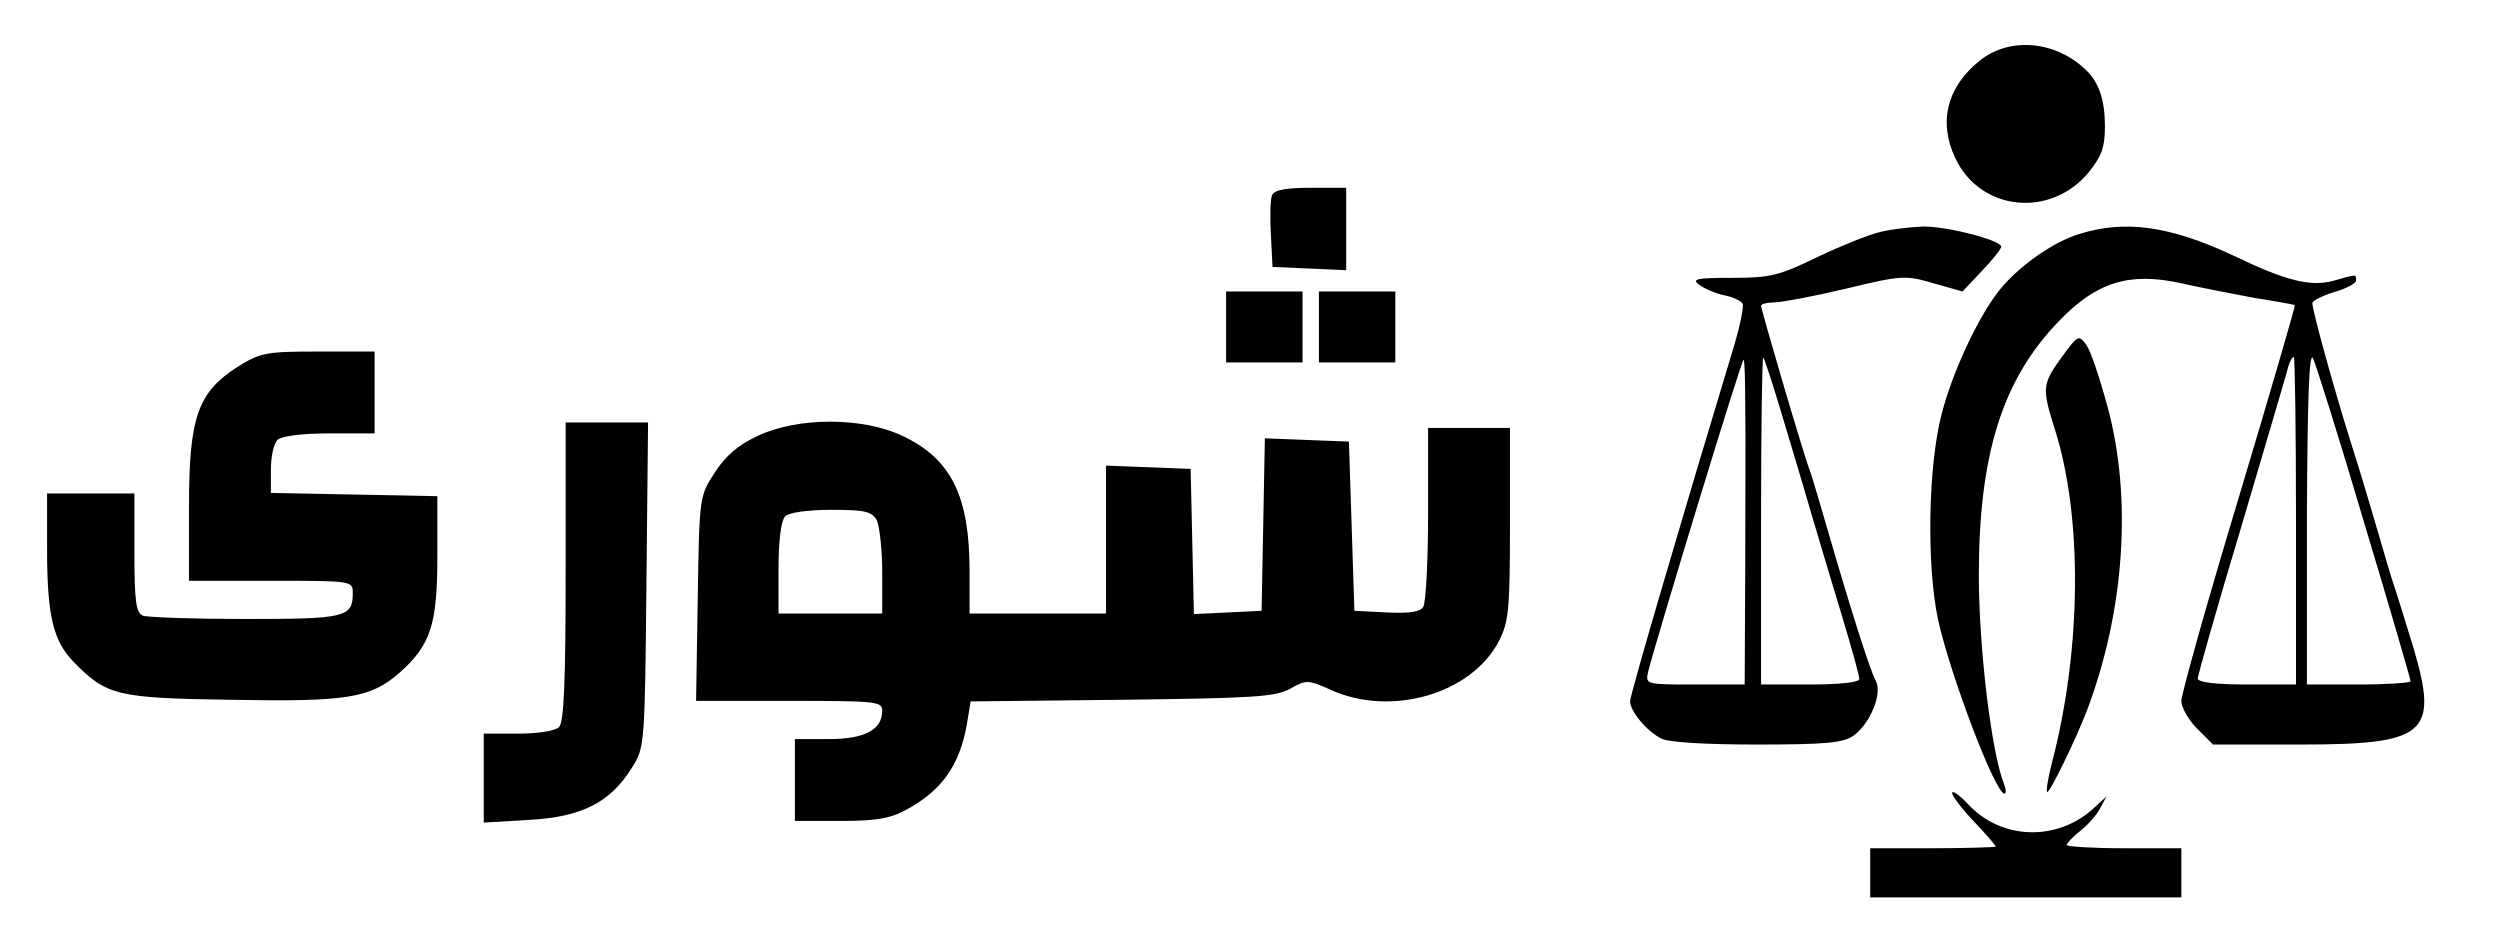 <svg preserveAspectRatio="xMidYMid meet" viewBox="19.375 163.6 458 173" xmlns="http://www.w3.org/2000/svg" version="1.0" style="max-height: 500px" width="458" height="173">

<g stroke="none" fill="#000000" transform="translate(0,500) scale(0.1,-0.1)">
<path d="M3822 3254 c-61 -48 -78 -113 -46 -180 46 -97 174 -110 244 -26 24&#10;30 30 46 30 85 0 47 -11 80 -34 102 -55 54 -139 62 -194 19z"/>
<path d="M2524 3006 c-3 -7 -4 -40 -2 -72 l3 -59 68 -3 67 -3 0 76 0 75 -65 0&#10;c-46 0 -67 -4 -71 -14z"/>
<path d="M3638 2939 c-21 -5 -73 -26 -115 -46 -70 -34 -86 -38 -156 -38 -66 0&#10;-75 -2 -60 -13 10 -7 30 -16 46 -19 15 -3 30 -10 33 -15 3 -4 -4 -39 -15 -76&#10;-95 -314 -191 -641 -191 -653 1 -19 30 -54 57 -68 13 -7 82 -11 175 -11 126 0&#10;158 3 177 16 31 22 54 78 41 101 -10 18 -46 131 -90 283 -12 41 -25 86 -30&#10;100 -13 34 -90 297 -90 304 0 3 11 6 24 6 13 0 72 11 131 25 103 25 110 25&#10;161 10 l53 -15 35 37 c20 21 36 41 36 45 0 12 -101 38 -144 37 -23 -1 -58 -5&#10;-78 -10z m-247 -320 c1 -46 0 -180 0 -296 l-1 -213 -91 0 c-90 0 -91 0 -86 23&#10;19 73 172 575 175 572 2 -1 3 -40 3 -86z m64 -4 c15 -49 33 -111 41 -137 8&#10;-27 20 -69 28 -95 8 -27 28 -94 45 -150 17 -56 31 -107 31 -113 0 -6 -35 -10&#10;-90 -10 l-90 0 0 302 c0 166 2 299 4 297 2 -2 16 -44 31 -94z"/>
<path d="M4002 2935 c-45 -14 -102 -53 -139 -95 -39 -44 -91 -152 -112 -234&#10;-25 -95 -28 -275 -7 -376 22 -101 105 -320 122 -320 3 0 3 8 -1 18 -23 58 -46&#10;249 -46 382 0 221 43 359 147 466 69 72 130 90 224 69 36 -8 97 -20 135 -27&#10;39 -6 71 -12 73 -13 1 -1 -45 -160 -103 -353 -58 -192 -105 -360 -105 -372 0&#10;-12 13 -35 29 -51 l29 -29 159 0 c232 0 255 19 208 178 -15 48 -30 98 -35 112&#10;-5 14 -18 59 -30 100 -12 41 -34 116 -50 165 -31 99 -70 240 -70 254 0 4 18&#10;13 40 20 22 6 40 16 40 21 0 12 2 12 -40 0 -42 -12 -88 -1 -185 46 -116 54&#10;-198 66 -283 39z m523 -529 c47 -156 85 -287 85 -290 0 -3 -43 -6 -95 -6 l-95&#10;0 0 308 c1 212 4 302 11 290 5 -10 48 -146 94 -302z m-125 4 l0 -300 -90 0&#10;c-57 0 -90 4 -90 11 0 5 36 133 81 282 44 150 83 280 85 290 3 9 7 17 10 17 2&#10;0 4 -135 4 -300z"/>
<path d="M2440 2765 l0 -65 70 0 70 0 0 65 0 65 -70 0 -70 0 0 -65z"/>
<path d="M2610 2765 l0 -65 70 0 70 0 0 65 0 65 -70 0 -70 0 0 -65z"/>
<path d="M3971 2710 c-36 -50 -37 -56 -12 -135 50 -159 48 -399 -5 -604 -8&#10;-30 -12 -56 -10 -58 4 -4 55 101 74 152 68 181 82 387 37 553 -14 52 -31 103&#10;-39 114 -14 19 -15 19 -45 -22z"/>
<path d="M629 2692 c-73 -47 -89 -92 -89 -256 l0 -136 150 0 c150 0 150 0 150&#10;-23 0 -44 -14 -47 -196 -47 -95 0 -179 3 -188 6 -13 5 -16 25 -16 115 l0 109&#10;-80 0 -80 0 0 -102 c0 -122 11 -168 49 -207 60 -61 78 -66 287 -69 214 -4 256&#10;3 309 49 58 51 70 89 70 214 l0 110 -152 3 -153 3 0 42 c0 24 5 48 12 55 7 7&#10;44 12 95 12 l83 0 0 75 0 75 -103 0 c-96 0 -106 -2 -148 -28z"/>
<path d="M1230 2317 c0 -199 -3 -276 -12 -285 -7 -7 -39 -12 -75 -12 l-63 0 0&#10;-81 0 -82 83 5 c96 5 149 32 188 95 24 37 24 42 27 336 l3 297 -75 0 -76 0 0&#10;-273z"/>
<path d="M1583 2566 c-37 -17 -60 -37 -80 -68 -28 -43 -28 -44 -31 -230 l-3&#10;-188 170 0 c160 0 171 -1 171 -18 0 -35 -32 -52 -98 -52 l-62 0 0 -75 0 -75&#10;83 0 c65 0 91 4 122 21 64 35 97 81 110 156 l7 42 276 3 c240 3 281 5 309 20&#10;30 17 33 17 75 -2 111 -50 258 -7 308 90 18 35 20 59 20 215 l0 175 -75 0 -75&#10;0 0 -157 c0 -87 -4 -164 -9 -171 -5 -9 -26 -12 -67 -10 l-59 3 -5 155 -5 155&#10;-77 3 -77 3 -3 -158 -3 -158 -62 -3 -62 -3 -3 133 -3 133 -77 3 -78 3 0 -136&#10;0 -135 -125 0 -125 0 0 78 c0 138 -34 206 -124 248 -73 34 -190 34 -263 0z&#10;m217 -155 c5 -11 10 -54 10 -95 l0 -76 -95 0 -95 0 0 83 c0 51 5 88 12 95 7 7&#10;41 12 85 12 61 0 74 -3 83 -19z"/>
<path d="M3770 1911 c0 -5 18 -29 40 -52 22 -23 40 -44 40 -46 0 -1 -52 -3&#10;-115 -3 l-115 0 0 -45 0 -45 285 0 285 0 0 45 0 45 -105 0 c-58 0 -105 3 -105&#10;6 0 3 11 15 25 26 14 11 30 29 36 41 l12 22 -24 -22 c-67 -61 -169 -58 -230 8&#10;-16 17 -29 26 -29 20z"/>
</g>
</svg>